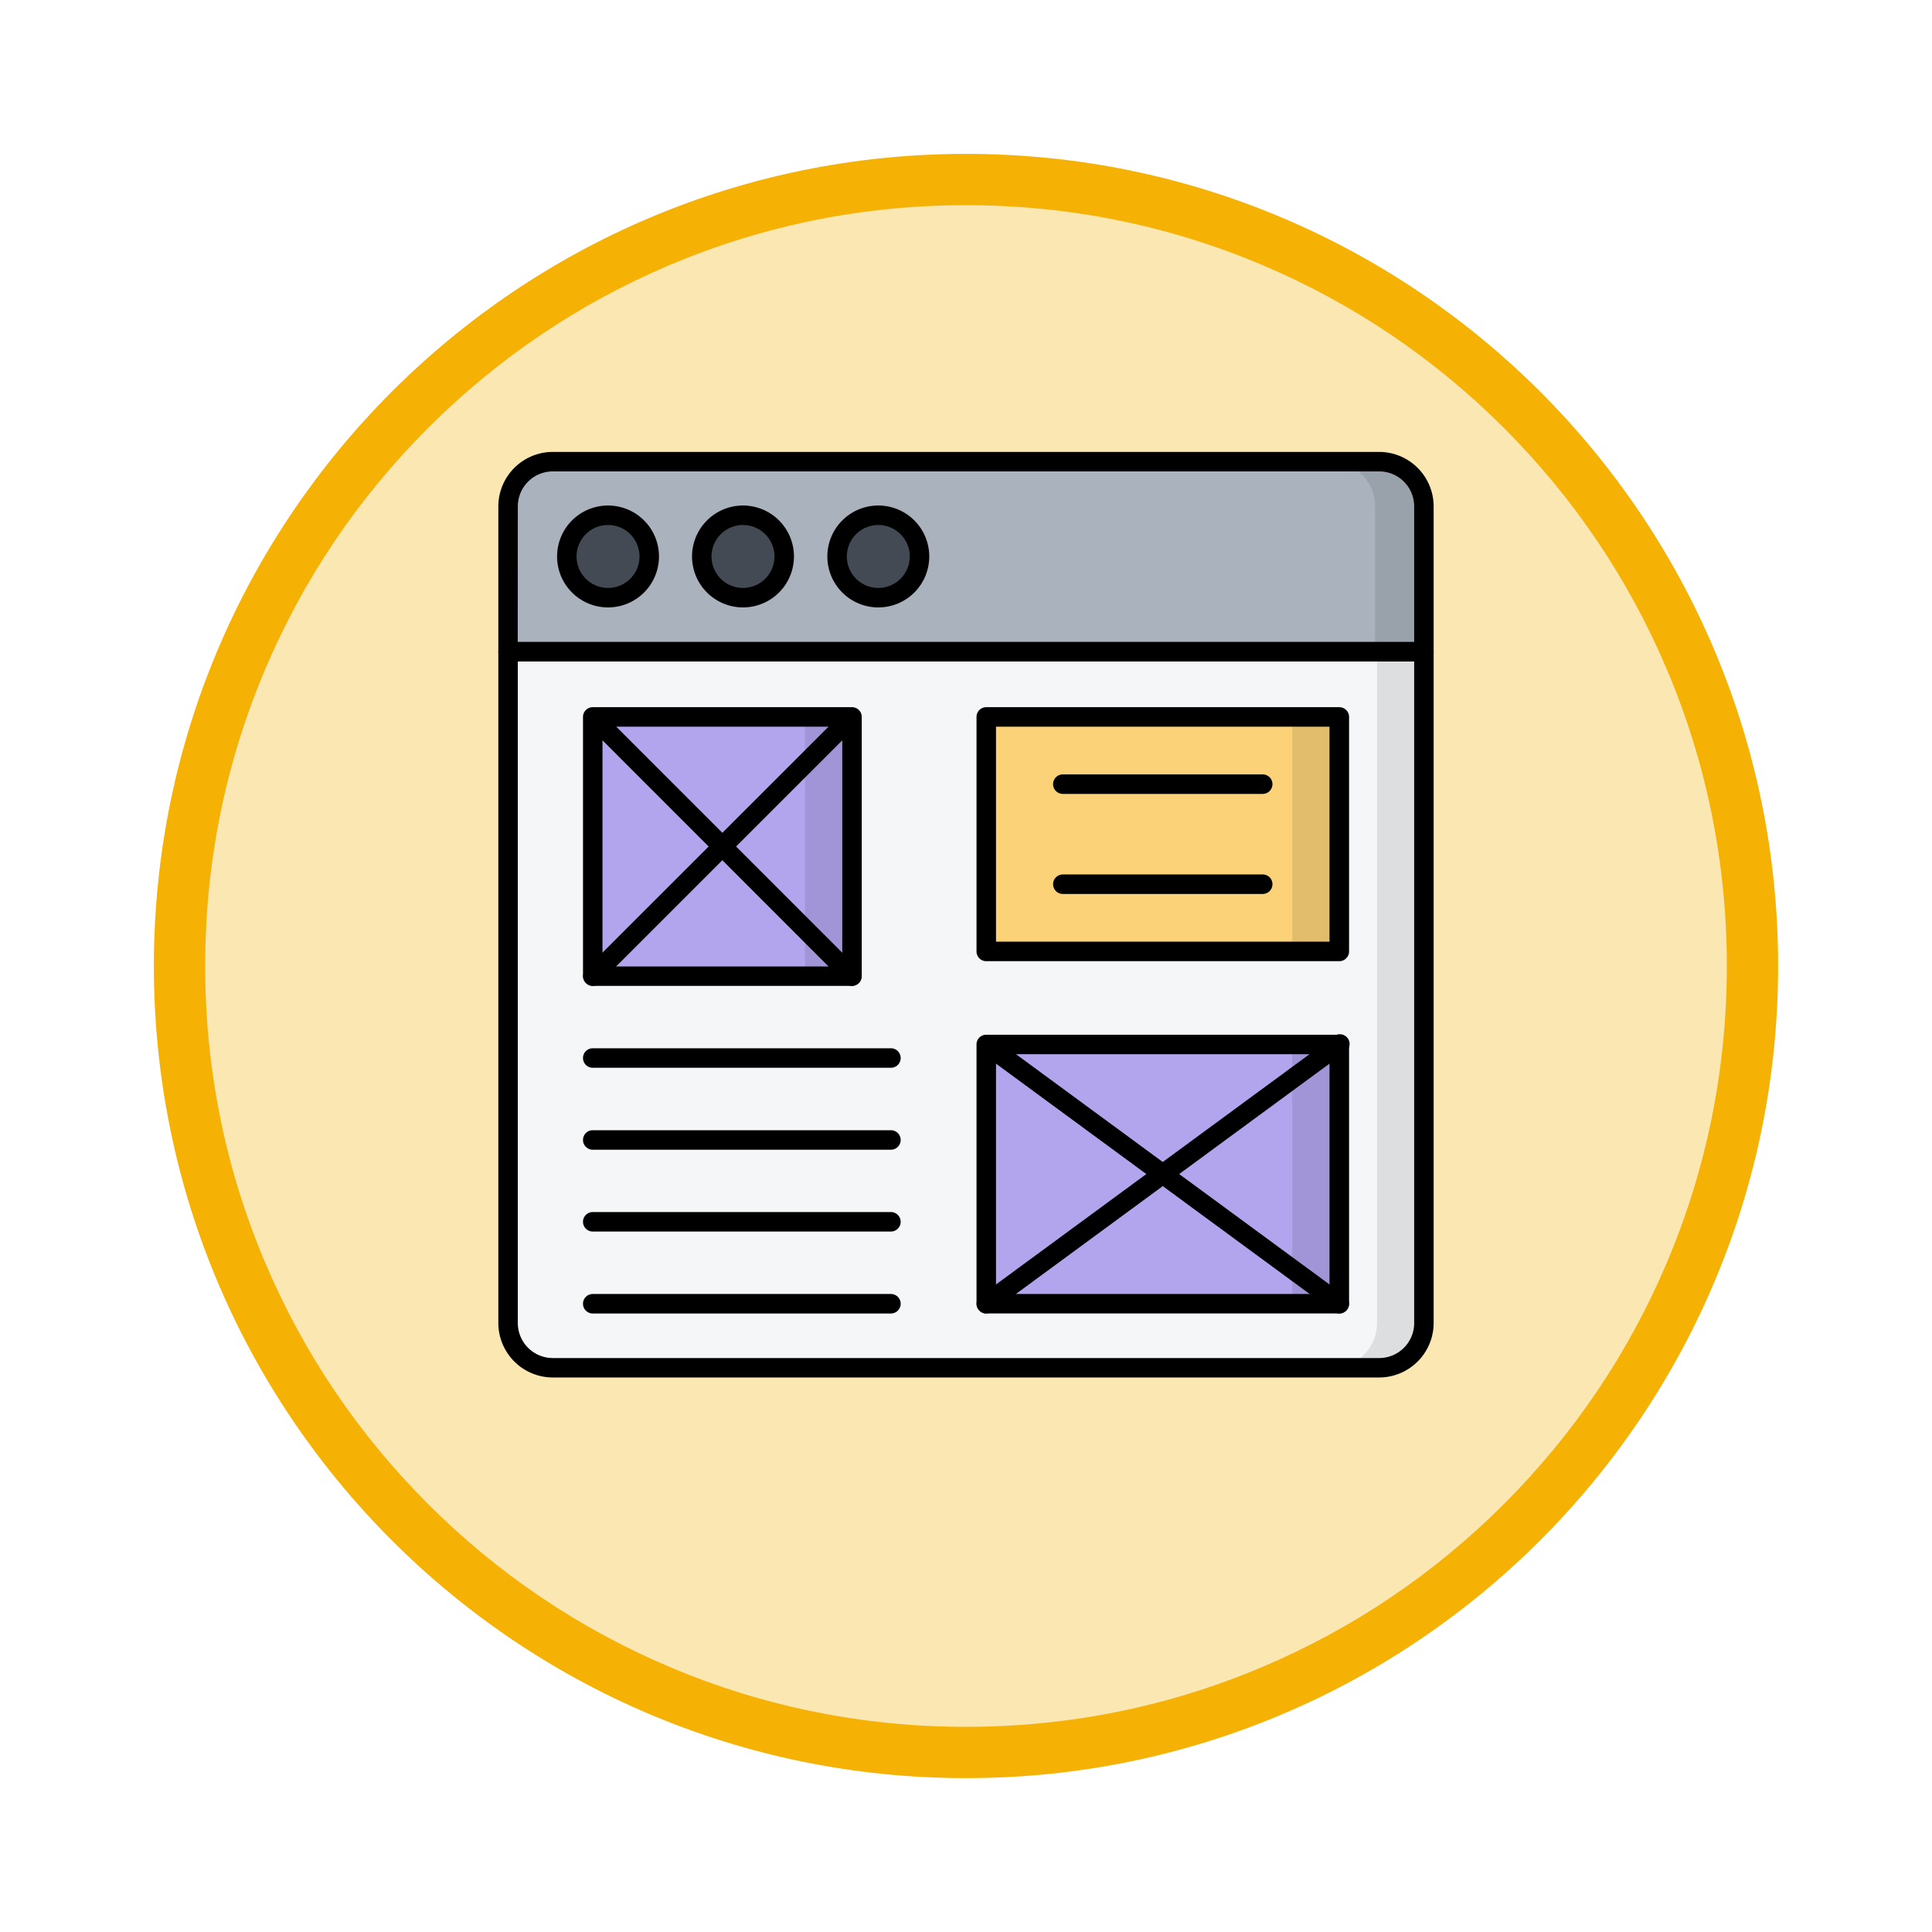 <svg xmlns="http://www.w3.org/2000/svg" xmlns:xlink="http://www.w3.org/1999/xlink" width="113" height="113" viewBox="0 0 113 113">
  <defs>
    <filter id="Trazado_982547" x="0" y="0" width="113" height="113" filterUnits="userSpaceOnUse">
      <feOffset dy="3" input="SourceAlpha"/>
      <feGaussianBlur stdDeviation="3" result="blur"/>
      <feFlood flood-opacity="0.161"/>
      <feComposite operator="in" in2="blur"/>
      <feComposite in="SourceGraphic"/>
    </filter>
  </defs>
  <g id="Grupo_1236386" data-name="Grupo 1236386" transform="translate(-325.651 -1383.264)">
    <g id="Grupo_1223803" data-name="Grupo 1223803" transform="translate(334.651 1389.264)">
      <g id="Grupo_1211531" data-name="Grupo 1211531" transform="translate(0)">
        <g id="Grupo_1210969" data-name="Grupo 1210969" transform="translate(0 0)">
          <g id="Grupo_1210937" data-name="Grupo 1210937">
            <g id="Grupo_1174742" data-name="Grupo 1174742">
              <g id="Grupo_1163948" data-name="Grupo 1163948">
                <g id="Grupo_1158168" data-name="Grupo 1158168">
                  <g id="Grupo_1152576" data-name="Grupo 1152576">
                    <g id="Grupo_1148633" data-name="Grupo 1148633">
                      <g id="Grupo_1148525" data-name="Grupo 1148525">
                        <g transform="matrix(1, 0, 0, 1, -9, -6)" filter="url(#Trazado_982547)">
                          <g id="Trazado_982547-2" data-name="Trazado 982547" transform="translate(9 6)" fill="#fbe7b2">
                            <path d="M 47.5 93.5 C 41.289 93.5 35.265 92.284 29.595 89.886 C 24.118 87.569 19.198 84.252 14.973 80.027 C 10.748 75.802 7.431 70.882 5.114 65.405 C 2.716 59.735 1.5 53.711 1.5 47.5 C 1.5 41.289 2.716 35.265 5.114 29.595 C 7.431 24.118 10.748 19.198 14.973 14.973 C 19.198 10.748 24.118 7.431 29.595 5.114 C 35.265 2.716 41.289 1.5 47.5 1.5 C 53.711 1.5 59.735 2.716 65.405 5.114 C 70.882 7.431 75.802 10.748 80.027 14.973 C 84.252 19.198 87.569 24.118 89.886 29.595 C 92.284 35.265 93.5 41.289 93.5 47.5 C 93.5 53.711 92.284 59.735 89.886 65.405 C 87.569 70.882 84.252 75.802 80.027 80.027 C 75.802 84.252 70.882 87.569 65.405 89.886 C 59.735 92.284 53.711 93.5 47.5 93.5 Z" stroke="none"/>
                            <path d="M 47.5 3 C 41.491 3 35.664 4.176 30.18 6.496 C 24.881 8.737 20.122 11.946 16.034 16.034 C 11.946 20.122 8.737 24.881 6.496 30.18 C 4.176 35.664 3 41.491 3 47.5 C 3 53.509 4.176 59.336 6.496 64.82 C 8.737 70.119 11.946 74.878 16.034 78.966 C 20.122 83.054 24.881 86.263 30.18 88.504 C 35.664 90.824 41.491 92 47.5 92 C 53.509 92 59.336 90.824 64.82 88.504 C 70.119 86.263 74.878 83.054 78.966 78.966 C 83.054 74.878 86.263 70.119 88.504 64.82 C 90.824 59.336 92 53.509 92 47.5 C 92 41.491 90.824 35.664 88.504 30.18 C 86.263 24.881 83.054 20.122 78.966 16.034 C 74.878 11.946 70.119 8.737 64.82 6.496 C 59.336 4.176 53.509 3 47.5 3 M 47.5 0 C 73.734 0 95 21.266 95 47.5 C 95 73.734 73.734 95 47.5 95 C 21.266 95 0 73.734 0 47.5 C 0 21.266 21.266 0 47.5 0 Z" stroke="none" fill="#f5b104"/>
                          </g>
                        </g>
                      </g>
                    </g>
                  </g>
                </g>
              </g>
            </g>
          </g>
        </g>
      </g>
    </g>
    <g id="wireframe" transform="translate(347.798 1402.196)">
      <path id="Trazado_1225722" data-name="Trazado 1225722" d="M61.566,28V67.268a2.61,2.61,0,0,1-2.616,2.616H10.616A2.616,2.616,0,0,1,8,67.268V28Z" transform="translate(-0.43 -8.818)" fill="#f4f6f8"/>
      <g id="Grupo_1236381" data-name="Grupo 1236381" transform="translate(55.773 19.182)" opacity="0.1">
        <path id="Trazado_1225723" data-name="Trazado 1225723" d="M97.952,28V67.268a2.61,2.61,0,0,1-2.616,2.616H92.59a2.616,2.616,0,0,0,2.621-2.616V28Z" transform="translate(-92.59 -28)"/>
      </g>
      <path id="Trazado_1225724" data-name="Trazado 1225724" d="M58.52,70.023H10.185A3.191,3.191,0,0,1,7,66.838V27.57A.57.57,0,0,1,7.57,27H61.135a.57.57,0,0,1,.57.57V66.838A3.191,3.191,0,0,1,58.52,70.023ZM8.14,28.14v38.7a2.046,2.046,0,0,0,2.046,2.046H58.52a2.046,2.046,0,0,0,2.046-2.046V28.14Z" transform="translate(0 -8.388)"/>
      <path id="Trazado_1225725" data-name="Trazado 1225725" d="M61.566,11.116v8.5H8v-8.5A2.621,2.621,0,0,1,10.616,8.5H58.95A2.616,2.616,0,0,1,61.566,11.116Z" transform="translate(-0.43 -0.43)" fill="#aab2bd"/>
      <g id="Grupo_1236382" data-name="Grupo 1236382" transform="translate(55.648 8.07)" opacity="0.1">
        <path id="Trazado_1225726" data-name="Trazado 1225726" d="M97.858,11.116v8.5H95.008v-8.5A2.616,2.616,0,0,0,92.37,8.5h2.849a2.616,2.616,0,0,1,2.638,2.616Z" transform="translate(-92.37 -8.5)"/>
      </g>
      <path id="Trazado_1225727" data-name="Trazado 1225727" d="M61.135,19.752H7.57a.57.57,0,0,1-.57-.57v-8.5A3.191,3.191,0,0,1,10.185,7.5H58.52a3.191,3.191,0,0,1,3.185,3.185v8.5A.57.57,0,0,1,61.135,19.752Zm-53-1.14H60.566V10.685A2.046,2.046,0,0,0,58.52,8.64H10.185A2.046,2.046,0,0,0,8.14,10.685Z"/>
      <path id="Trazado_1225728" data-name="Trazado 1225728" d="M18.851,16.41A2.41,2.41,0,1,1,16.44,14,2.41,2.41,0,0,1,18.851,16.41Z" transform="translate(-3.024 -2.796)" fill="#434a54"/>
      <path id="Trazado_1225729" data-name="Trazado 1225729" d="M16.01,18.961a2.98,2.98,0,1,1,2.98-2.98,2.98,2.98,0,0,1-2.98,2.98Zm0-4.821a1.841,1.841,0,1,0,1.841,1.841A1.841,1.841,0,0,0,16.01,14.14Z" transform="translate(-2.594 -2.366)"/>
      <path id="Trazado_1225730" data-name="Trazado 1225730" d="M32.692,16.41a2.41,2.41,0,1,1-.708-1.706,2.416,2.416,0,0,1,.708,1.706Z" transform="translate(-8.973 -2.796)" fill="#434a54"/>
      <path id="Trazado_1225731" data-name="Trazado 1225731" d="M29.855,18.961a2.98,2.98,0,1,1,2.986-2.98A2.98,2.98,0,0,1,29.855,18.961Zm0-4.821a1.841,1.841,0,1,0,1.305.537A1.841,1.841,0,0,0,29.855,14.14Z" transform="translate(-8.551 -2.366)"/>
      <path id="Trazado_1225732" data-name="Trazado 1225732" d="M46.532,16.41A2.416,2.416,0,1,1,44.15,14,2.416,2.416,0,0,1,46.532,16.41Z" transform="translate(-14.926 -2.796)" fill="#434a54"/>
      <path id="Trazado_1225733" data-name="Trazado 1225733" d="M43.75,18.961a2.98,2.98,0,1,1,2.98-2.98,2.98,2.98,0,0,1-2.98,2.98Zm0-4.821a1.841,1.841,0,1,0,1.841,1.841A1.841,1.841,0,0,0,43.75,14.14Z" transform="translate(-14.526 -2.366)"/>
      <path id="Trazado_1225734" data-name="Trazado 1225734" d="M16.69,34.7H31.854V49.864H16.69Z" transform="translate(-4.168 -11.7)" fill="#b3a4ee"/>
      <g id="Grupo_1236383" data-name="Grupo 1236383" transform="translate(24.939 23)" opacity="0.1">
        <path id="Trazado_1225735" data-name="Trazado 1225735" d="M38.48,34.7h2.747V49.864H38.48Z" transform="translate(-38.48 -34.7)"/>
      </g>
      <path id="Trazado_1225736" data-name="Trazado 1225736" d="M31.463,50.04a.57.57,0,0,1-.4-.165L15.906,34.711a.57.57,0,0,1,.8-.8L31.861,49.066a.576.576,0,0,1-.4.974Z" transform="translate(-3.777 -11.307)"/>
      <path id="Trazado_1225737" data-name="Trazado 1225737" d="M16.266,50.029a.578.578,0,0,1-.393-.986L31.025,33.9a.57.57,0,0,1,.8.8L16.671,49.852A.57.57,0,0,1,16.266,50.029Z" transform="translate(-3.744 -11.296)"/>
      <path id="Trazado_1225738" data-name="Trazado 1225738" d="M33.7,69.85H16.26a.57.57,0,1,1,0-1.14H33.7a.57.57,0,1,1,0,1.14Z" transform="translate(-3.738 -26.33)"/>
      <path id="Trazado_1225739" data-name="Trazado 1225739" d="M33.7,78.26H16.26a.57.57,0,1,1,0-1.14H33.7a.57.57,0,1,1,0,1.14Z" transform="translate(-3.738 -29.947)"/>
      <path id="Trazado_1225740" data-name="Trazado 1225740" d="M33.7,86.66H16.26a.57.57,0,1,1,0-1.14H33.7a.57.57,0,1,1,0,1.14Z" transform="translate(-3.738 -33.561)"/>
      <path id="Trazado_1225741" data-name="Trazado 1225741" d="M33.7,95.07H16.26a.57.57,0,1,1,0-1.14H33.7a.57.57,0,1,1,0,1.14Z" transform="translate(-3.738 -37.178)"/>
      <path id="Trazado_1225742" data-name="Trazado 1225742" d="M57.08,68.32H77.726V83.484H57.08Z" transform="translate(-21.542 -26.162)" fill="#b3a4ee"/>
      <g id="Grupo_1236384" data-name="Grupo 1236384" transform="translate(53.437 42.158)" opacity="0.1">
        <path id="Trazado_1225743" data-name="Trazado 1225743" d="M88.49,68.32h2.747V83.484H88.49Z" transform="translate(-88.49 -68.32)"/>
      </g>
      <path id="Trazado_1225744" data-name="Trazado 1225744" d="M77.3,83.623a.57.57,0,0,1-.336-.114L56.315,68.345a.569.569,0,0,1,.672-.917L77.633,82.591a.57.57,0,0,1-.336,1.031Z" transform="translate(-21.113 -25.731)"/>
      <path id="Trazado_1225745" data-name="Trazado 1225745" d="M56.651,83.605a.572.572,0,0,1-.336-1.031L76.961,67.41a.57.57,0,1,1,.672.917L56.988,83.491A.57.57,0,0,1,56.651,83.605Z" transform="translate(-21.113 -25.714)"/>
      <path id="Trazado_1225746" data-name="Trazado 1225746" d="M57.08,34.7H77.726V48.416H57.08Z" transform="translate(-21.542 -11.7)" fill="#fbd277"/>
      <g id="Grupo_1236385" data-name="Grupo 1236385" transform="translate(53.437 23)" opacity="0.1">
        <path id="Trazado_1225747" data-name="Trazado 1225747" d="M88.49,34.7h2.747V48.416H88.49Z" transform="translate(-88.49 -34.7)"/>
      </g>
      <path id="Trazado_1225748" data-name="Trazado 1225748" d="M31.423,50H16.26a.57.57,0,0,1-.57-.57V34.27a.57.57,0,0,1,.57-.57H31.423a.57.57,0,0,1,.57.57V49.433A.57.57,0,0,1,31.423,50ZM16.83,48.864H30.854V34.84H16.83Z" transform="translate(-3.738 -11.27)"/>
      <path id="Trazado_1225749" data-name="Trazado 1225749" d="M77.3,83.623H56.65a.57.57,0,0,1-.57-.57V67.89a.57.57,0,0,1,.57-.57H77.3a.57.57,0,0,1,.57.57V83.053A.57.57,0,0,1,77.3,83.623ZM57.22,82.484H76.726V68.46H57.22Z" transform="translate(-21.112 -25.732)"/>
      <path id="Trazado_1225750" data-name="Trazado 1225750" d="M77.3,48.556H56.65a.57.57,0,0,1-.57-.57V34.27a.57.57,0,0,1,.57-.57H77.3a.57.57,0,0,1,.57.57V47.986A.57.57,0,0,1,77.3,48.556ZM57.22,47.416H76.726V34.84H57.22Z" transform="translate(-21.112 -11.27)"/>
      <path id="Trazado_1225751" data-name="Trazado 1225751" d="M76.2,52.01H64.51a.57.57,0,1,1,0-1.14H76.2a.57.57,0,0,1,0,1.14Z" transform="translate(-24.493 -18.656)"/>
      <path id="Trazado_1225752" data-name="Trazado 1225752" d="M76.2,41.74H64.51a.57.57,0,1,1,0-1.14H76.2a.57.57,0,0,1,0,1.14Z" transform="translate(-24.493 -14.238)"/>
    </g>
  </g>
</svg>
